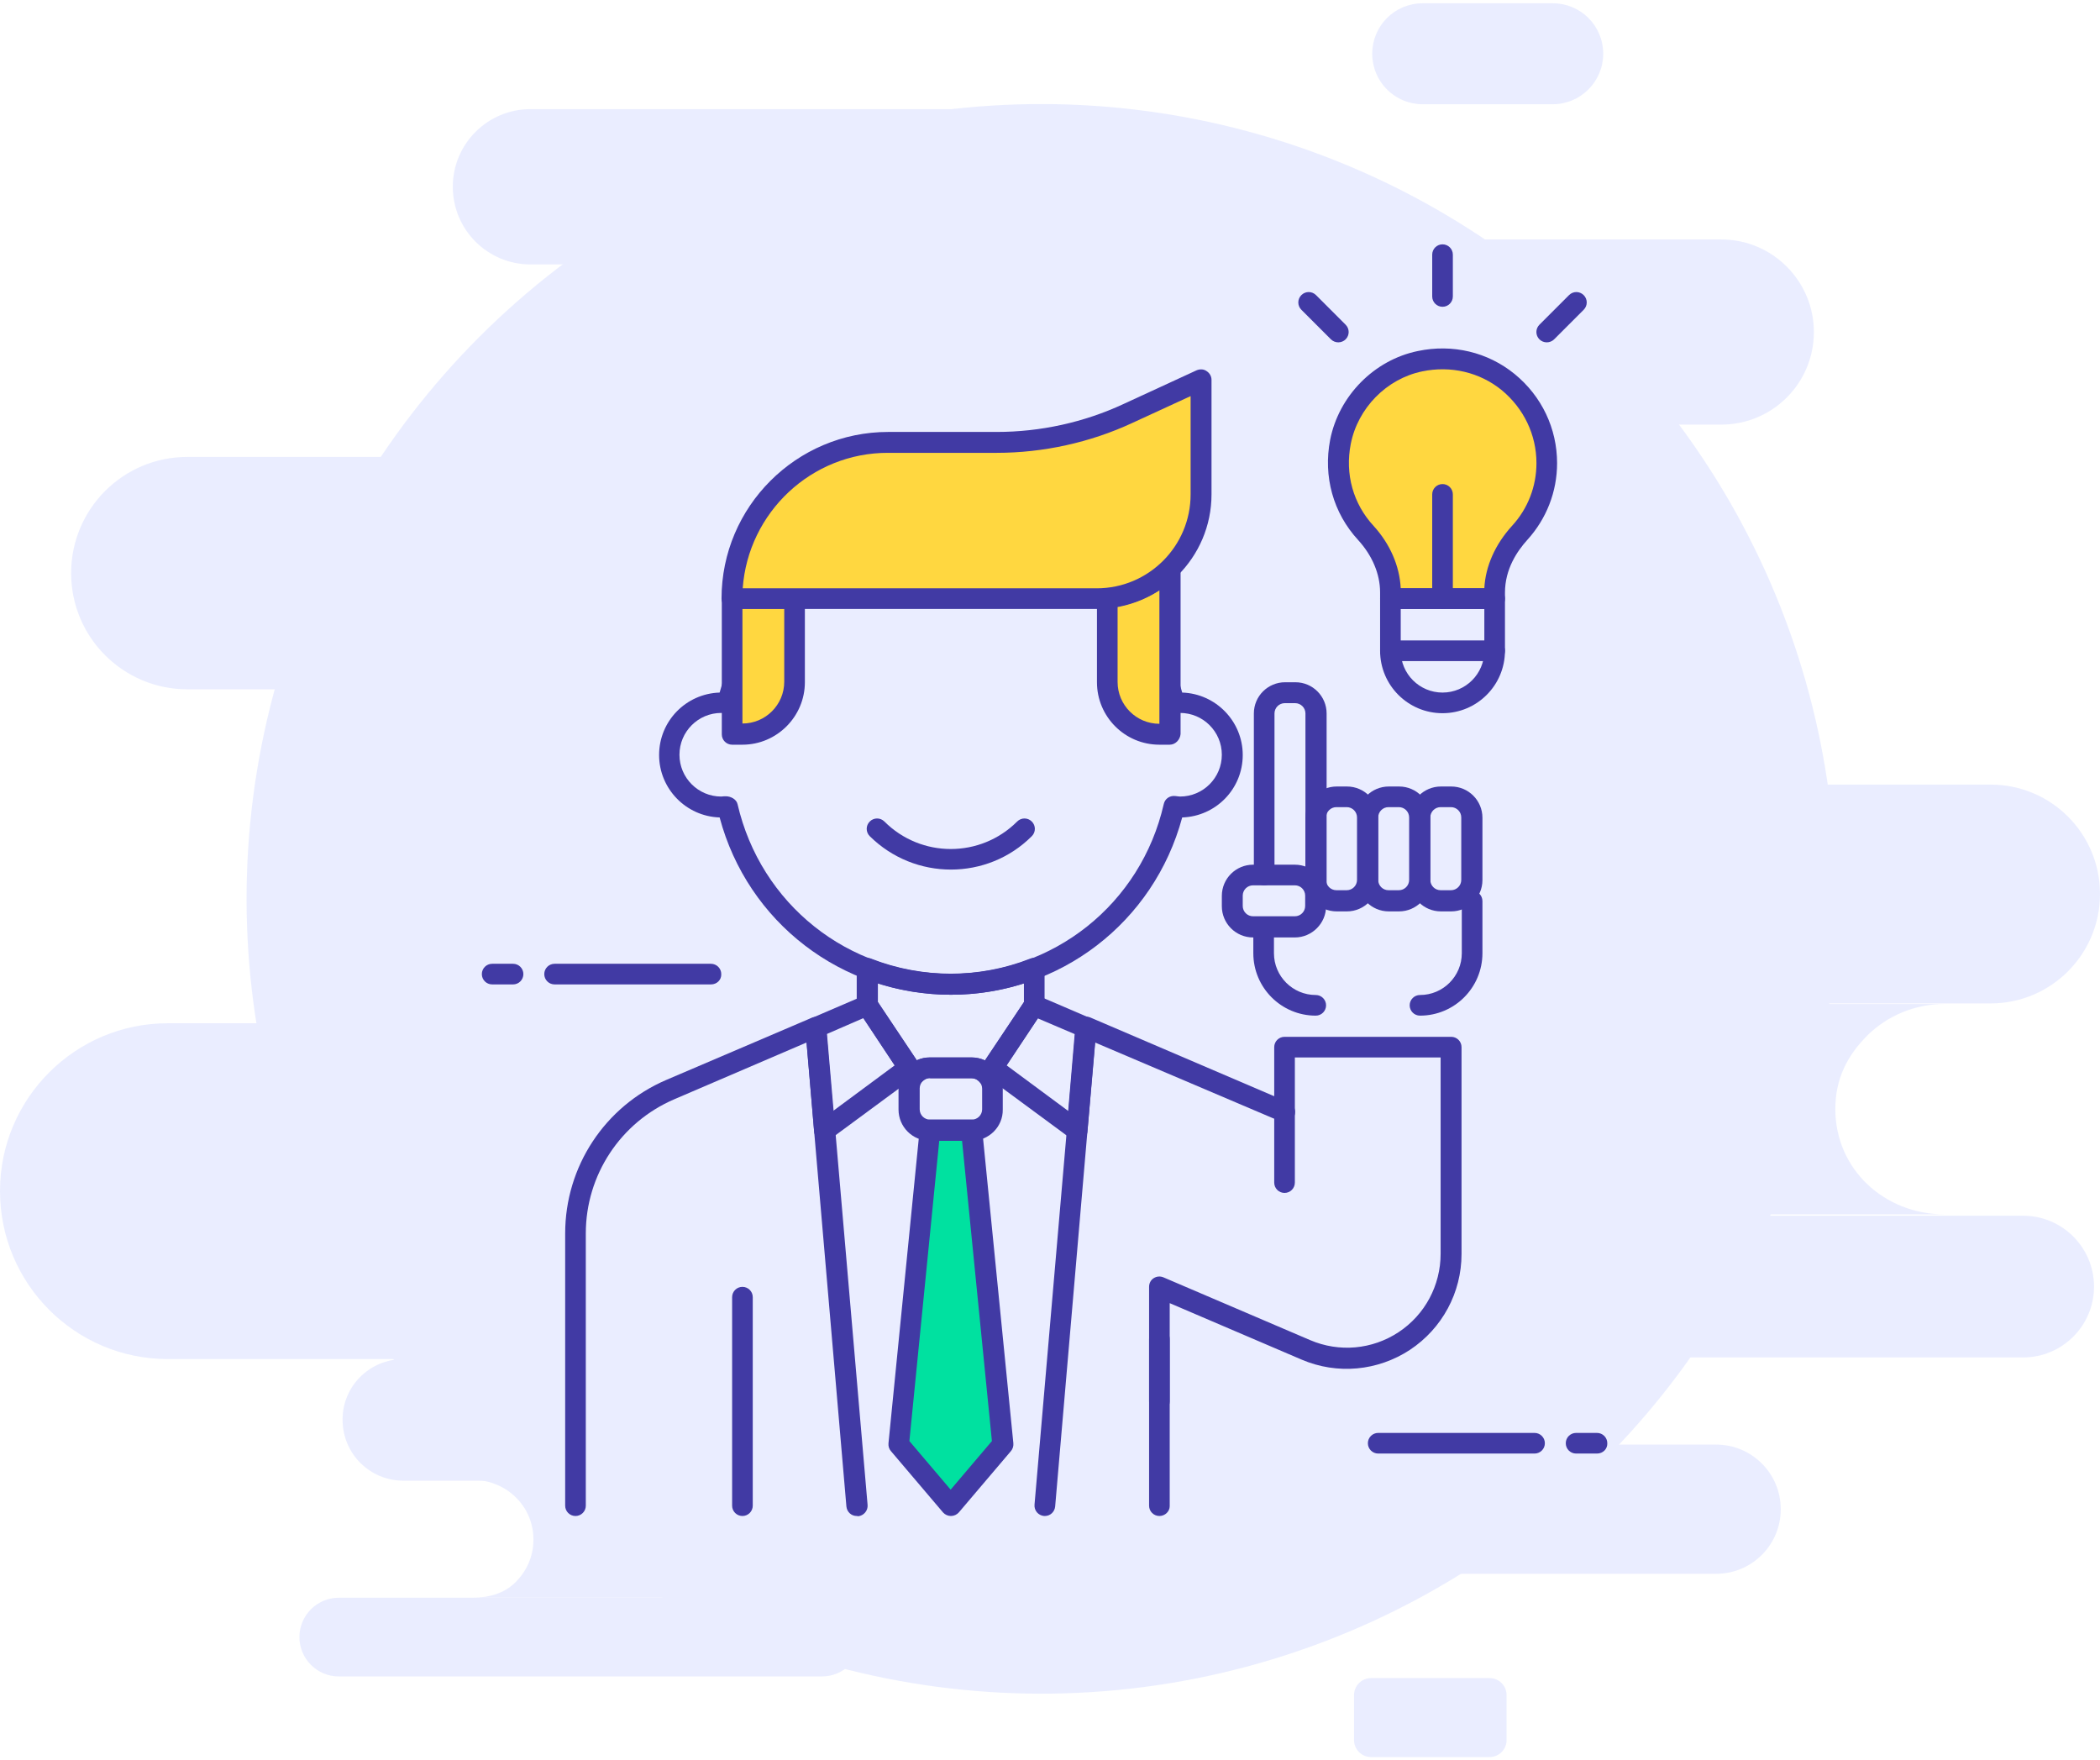<?xml version="1.0" encoding="utf-8"?>
<!-- Generator: Adobe Illustrator 23.0.1, SVG Export Plug-In . SVG Version: 6.00 Build 0)  -->
<svg version="1.1" id="Layer_1" xmlns="http://www.w3.org/2000/svg" xmlns:xlink="http://www.w3.org/1999/xlink" x="0px" y="0px"
	 viewBox="0 0 773.6 648.3" style="enable-background:new 0 0 773.6 648.3;" xml:space="preserve">
<style type="text/css">
	.st0{opacity:0.8;}
	.st1{fill:#E5E9FF;}
	.st2{fill:#413AA4;}
	.st3{fill:#FFD740;}
	.st4{fill:#00E1A0;}
</style>
<g class="st0">
	<g>
		
			<ellipse transform="matrix(0.707 -0.707 0.707 0.707 -121.765 368.278)" class="st1" cx="383.7" cy="331.1" rx="292.8" ry="292.8"/>
	</g>
	<g>
		<path class="st1" d="M382.4,97.4h-187c-15.8,0-28.6-12.8-28.6-28.6l0,0c0-15.8,12.8-28.6,28.6-28.6h187
			c15.8,0,28.6,12.8,28.6,28.6l0,0C411,84.6,398.2,97.4,382.4,97.4z"/>
	</g>
	<g>
		<path class="st1" d="M148.6,500.6h120.2c12.4,0,22.4,10,22.4,22.4l0,0c0,12.4-10,22.4-22.4,22.4H148.6c-12.4,0-22.4-10-22.4-22.4
			l0,0C126.1,510.6,136.2,500.6,148.6,500.6z"/>
	</g>
	<g>
		<path class="st1" d="M124.8,588.5h178c8,0,14.5,6.5,14.5,14.5l0,0c0,8-6.5,14.5-14.5,14.5h-178c-8,0-14.5-6.5-14.5-14.5l0,0
			C110.3,595,116.8,588.5,124.8,588.5z"/>
	</g>
	<g>
		<path class="st1" d="M505.1,618.1h43.6c3.5,0,6.3,2.8,6.3,6.3v16.5c0,3.5-2.8,6.3-6.3,6.3h-43.6c-3.5,0-6.3-2.8-6.3-6.3v-16.5
			C498.8,620.9,501.6,618.1,505.1,618.1z"/>
	</g>
	<g>
		<path class="st1" d="M364.1,532.1h268.1c13.2,0,23.8,10.7,23.8,23.8l0,0c0,13.2-10.7,23.8-23.8,23.8H364.1
			c-13.2,0-23.8-10.7-23.8-23.8l0,0C340.2,542.7,350.9,532.1,364.1,532.1z"/>
	</g>
	<g>
		<path class="st1" d="M174.1,545.1h83.7c-6.2,0-11.8,2.7-15.9,6.7c-4.1,4.1-6.6,8.9-6.6,15.1c0,12.4,10.1,21.6,22.4,21.6h-83.7
			c6.2,0,11.8-1.6,15.9-5.7c4-4,6.6-9.4,6.6-15.6C196.6,554.8,186.5,545.1,174.1,545.1z"/>
	</g>
	<g>
		<path class="st1" d="M517.5,289h215.8c22.3,0,40.3,18,40.3,40.3l0,0c0,22.2-18,40.3-40.3,40.3H517.5c-22.3,0-40.3-18-40.3-40.3
			l0,0C477.2,307,495.3,289,517.5,289z"/>
	</g>
	<g>
		<path class="st1" d="M425.5,447.8h319.8c14.4,0,26.1,11.7,26.1,26.1l0,0c0,14.4-11.7,26.1-26.1,26.1H425.5
			c-14.4,0-26.1-11.7-26.1-26.1l0,0C399.4,459.5,411.1,447.8,425.5,447.8z"/>
	</g>
	<g>
		<path class="st1" d="M566,369.8h150.4c-11.1,0-21.2,4.4-28.5,11.6c-7.3,7.3-11.8,15.9-11.8,27.1c0,22.2,18.1,38.8,40.3,38.8H566
			c11.1,0,21.2-3.1,28.5-10.4c7.3-7.3,11.8-16.5,11.8-27.7C606.3,387,588.3,369.8,566,369.8z"/>
	</g>
	<g>
		<path class="st1" d="M321.9,253.9H69c-23.6,0-42.8-19.1-42.8-42.8l0,0c0-23.6,19.1-42.8,42.8-42.8h252.9
			c23.6,0,42.8,19.2,42.8,42.8l0,0C364.7,234.8,345.6,253.9,321.9,253.9z"/>
	</g>
	<g>
		<path class="st1" d="M427.3,500.6H61.8C27.7,500.6,0,472.9,0,438.7l0,0c0-34.1,27.7-61.8,61.8-61.8h365.5
			c34.1,0,61.8,27.7,61.8,61.8l0,0C489.1,472.9,461.4,500.6,427.3,500.6z"/>
	</g>
	<g>
		<path class="st1" d="M634.1,156.4H432.3c-18.8,0-34.1-15.3-34.1-34.1l0,0c0-18.8,15.3-34.1,34.1-34.1h201.8
			c18.8,0,34.1,15.3,34.1,34.1l0,0C668.2,141.2,652.9,156.4,634.1,156.4z"/>
	</g>
	<g>
		<path class="st1" d="M572,38.4h-47.9c-10.3,0-18.6-8.3-18.6-18.6l0,0c0-10.3,8.3-18.6,18.6-18.6H572c10.3,0,18.6,8.3,18.6,18.6
			l0,0C590.6,30,582.3,38.4,572,38.4z"/>
	</g>
</g>
<g>
	<path class="st2" d="M315.6,558.4c-2,0-3.6-1.5-3.8-3.5L297.1,384l-48.7,20.9c-19.8,8.5-32.6,27.9-32.6,49.4v100.3
		c0,2.1-1.7,3.8-3.8,3.8c-2.1,0-3.8-1.7-3.8-3.8V454.3c0-24.6,14.6-46.8,37.2-56.5l53.6-22.9c1.1-0.5,2.4-0.4,3.5,0.2
		c1.1,0.6,1.7,1.7,1.9,3l15.2,176.2c0.2,2.1-1.4,4-3.5,4.2C315.9,558.4,315.7,558.4,315.6,558.4z"/>
	<path class="st2" d="M427.1,520c-2.1,0-3.8-1.7-3.8-3.8v-23c0-2.1,1.7-3.8,3.8-3.8s3.8,1.7,3.8,3.8v23
		C430.9,518.3,429.2,520,427.1,520z"/>
	<path class="st2" d="M350.3,366.4c-40.3,0-74.9-26.7-85.2-65.3c-12.4-0.4-22.3-10.6-22.3-23c0-12.5,9.9-22.6,22.3-23
		c10.4-38.6,44.9-65.3,85.2-65.3c40.3,0,74.9,26.7,85.2,65.3c12.4,0.4,22.3,10.6,22.3,23c0,12.5-9.9,22.6-22.3,23
		C425.1,339.7,390.5,366.4,350.3,366.4z M267.4,293.3c1.8,0,3.9,1.1,4.3,2.9c8.5,36.8,40.7,62.5,78.5,62.5s70.1-25.7,78.5-62.5
		c0.4-1.9,2.1-3.2,4.2-3c1,0.1,1.4,0.2,1.8,0.2c8.5,0,15.4-6.9,15.4-15.4c0-8.5-6.9-15.4-15.4-15.4c-0.4,0-0.7,0.1-1.1,0.1
		c-2,0.2-4.4-0.9-4.9-2.9c-8.5-36.8-40.7-62.5-78.5-62.5s-70.1,25.7-78.5,62.5c-0.4,1.9-2.3,3.2-4.2,3c-1-0.1-1.4-0.2-1.8-0.2
		c-8.5,0-15.4,6.9-15.4,15.4c0,8.5,6.9,15.4,15.4,15.4c0.4,0,0.7-0.1,1.1-0.1C267.1,293.3,267.2,293.3,267.4,293.3z"/>
	<path class="st3" d="M273.5,270.4h-3.8v-49.9h23v30.7C292.7,261.8,284.1,270.4,273.5,270.4z"/>
	<path class="st2" d="M273.5,274.3h-3.8c-2.1,0-3.8-1.7-3.8-3.8v-49.9c0-2.1,1.7-3.8,3.8-3.8h23c2.1,0,3.8,1.7,3.8,3.8v30.7
		C296.5,263.9,286.2,274.3,273.5,274.3z M273.5,266.6L273.5,266.6L273.5,266.6z M273.5,224.3v42.2c8.5,0,15.4-6.9,15.4-15.4v-26.9
		H273.5z"/>
	<path class="st3" d="M407.9,220.1v31.1c0,10.6,8.6,19.2,19.2,19.2h3.8v-60.9C424.8,215.4,416.8,219.2,407.9,220.1z"/>
	<path class="st2" d="M430.9,274.3h-3.8c-12.7,0-23-10.3-23-23v-31.1c0-2,1.5-3.6,3.5-3.8c7.9-0.8,15.3-4.2,20.7-9.6
		c1.1-1.1,2.8-1.4,4.2-0.8c1.4,0.6,2.4,2,2.4,3.5v60.9C434.7,272.5,433,274.3,430.9,274.3z M411.7,223.4v27.8
		c0,8.5,6.9,15.4,15.4,15.4v-49.2C422.4,220.4,417.2,222.4,411.7,223.4z"/>
	<path class="st2" d="M350.3,320.3c-10.8,0-21.6-4.1-29.9-12.3c-1.5-1.5-1.5-3.9,0-5.4c1.5-1.5,3.9-1.5,5.4,0
		c13.5,13.5,35.4,13.5,48.9,0c1.5-1.5,3.9-1.5,5.4,0c1.5,1.5,1.5,3.9,0,5.4C371.9,316.2,361.1,320.3,350.3,320.3z"/>
	<path class="st3" d="M404,220.5H269.6c0-31.8,25.8-57.6,57.6-57.6h40c16.7,0,33.1-3.6,48.3-10.6l26.9-12.4v42.2
		C442.4,203.3,425.2,220.5,404,220.5z"/>
	<path class="st2" d="M404,224.3H269.6c-2.1,0-3.8-1.7-3.8-3.8c0-33.9,27.6-61.4,61.4-61.4h40c16,0,32.1-3.5,46.7-10.3l26.9-12.4
		c1.2-0.5,2.6-0.5,3.7,0.3c1.1,0.7,1.8,1.9,1.8,3.2v42.2C446.3,205.4,427.3,224.3,404,224.3z M273.6,216.7H404
		c19.1,0,34.6-15.5,34.6-34.6v-36.2l-21.5,9.9c-15.5,7.2-32.8,11-49.9,11h-40C298.9,166.7,275.6,188.8,273.6,216.7z"/>
	<path class="st4" d="M369.5,532l-19.2,22.6L331.1,532l11.5-115.7h15.4L369.5,532z"/>
	<g>
		<path class="st2" d="M350.3,558.4c-1.1,0-2.2-0.5-2.9-1.3l-19.2-22.6c-0.7-0.8-1-1.8-0.9-2.9l11.5-115.7c0.2-2,1.9-3.5,3.8-3.5
			h15.4c2,0,3.6,1.5,3.8,3.5l11.5,115.7c0.1,1-0.2,2.1-0.9,2.9l-19.2,22.6C352.5,557.9,351.4,558.4,350.3,558.4z M335,530.8
			l15.2,17.9l15.2-17.9l-11-110.6h-8.4L335,530.8z"/>
		<path class="st2" d="M273.5,558.4c-2.1,0-3.8-1.7-3.8-3.8v-76.8c0-2.1,1.7-3.8,3.8-3.8c2.1,0,3.8,1.7,3.8,3.8v76.8
			C277.3,556.7,275.6,558.4,273.5,558.4z"/>
		<path class="st2" d="M427.1,558.4c-2.1,0-3.8-1.7-3.8-3.8v-80.6c0-1.3,0.6-2.5,1.7-3.2c1.1-0.7,2.4-0.8,3.6-0.3l54,23.1
			c10.7,4.6,22.9,3.5,32.6-2.9c9.7-6.4,15.5-17.2,15.5-28.9v-72.3H477v46.1c0,2.1-1.7,3.8-3.8,3.8s-3.8-1.7-3.8-3.8v-49.9
			c0-2.1,1.7-3.8,3.8-3.8h61.4c2.1,0,3.8,1.7,3.8,3.8v76.2c0,14.2-7.1,27.4-19,35.3c-11.9,7.8-26.8,9.2-39.9,3.6l-48.6-20.8v74.8
			C430.9,556.7,429.2,558.4,427.1,558.4z"/>
		<path class="st2" d="M303.7,420.2c-0.5,0-1.1-0.1-1.6-0.3c-1.3-0.6-2.1-1.8-2.2-3.2l-3.2-37.9c-0.1-1.6,0.8-3.2,2.3-3.8l19.1-8.2
			c1.7-0.7,3.7-0.1,4.7,1.4l15.4,23c1.1,1.7,0.7,4-0.9,5.2l-31.2,23C305.3,419.9,304.5,420.2,303.7,420.2z M304.5,380.9l2.4,28.3
			l22.7-16.8L318.1,375L304.5,380.9z"/>
		<path class="st2" d="M396.8,420.2c-0.8,0-1.6-0.3-2.3-0.8l-31.2-23c-1.6-1.2-2.1-3.5-0.9-5.2l15.4-23c1-1.5,3-2.1,4.7-1.4
			l19.1,8.2c1.5,0.7,2.4,2.2,2.3,3.9l-3.3,37.9c-0.1,1.4-1,2.6-2.2,3.2C397.8,420.1,397.3,420.2,396.8,420.2z M370.8,392.4
			l22.7,16.8l2.4-28.3l-13.6-5.8L370.8,392.4z"/>
		<path class="st2" d="M357.9,420.2h-15.4c-6.4,0-11.5-5.2-11.5-11.5V401c0-6.4,5.2-11.5,11.5-11.5h15.4c6.4,0,11.5,5.2,11.5,11.5
			v7.7C369.5,415,364.3,420.2,357.9,420.2z M342.6,397.1c-2.1,0-3.8,1.7-3.8,3.8v7.7c0,2.1,1.7,3.8,3.8,3.8h15.4
			c2.1,0,3.8-1.7,3.8-3.8V401c0-2.1-1.7-3.8-3.8-3.8H342.6z"/>
		<path class="st2" d="M363.7,399.9c-1.1,0-2.2-0.5-2.9-1.4c-0.5-0.5-1.4-1.4-2.9-1.4h-15.4c-1.4,0-2.4,0.9-2.9,1.4
			c-0.8,0.9-2,1.4-3.2,1.4c-1.2-0.1-2.3-0.7-3-1.7l-17.2-25.9c-0.4-0.6-0.6-1.4-0.6-2.1v-13.5c0-1.3,0.6-2.5,1.7-3.2
			c1-0.7,2.4-0.9,3.6-0.4c18.9,7.4,39.8,7.4,58.6,0c1.2-0.5,2.5-0.3,3.6,0.4c1,0.7,1.7,1.9,1.7,3.2v13.5c0,0.8-0.2,1.5-0.6,2.1
			l-17.2,25.9c-0.7,1-1.8,1.6-3,1.7C363.9,399.9,363.8,399.9,363.7,399.9z M342.6,389.5h15.4c1.7,0,3.4,0.4,4.9,1.1l14.3-21.5v-6.9
			c-17.4,5.6-36.3,5.6-53.8,0v6.9l14.3,21.5C339.2,389.8,340.9,389.5,342.6,389.5z"/>
		<path class="st2" d="M261.9,362.6h-57.6c-2.1,0-3.8-1.7-3.8-3.8c0-2.1,1.7-3.8,3.8-3.8h57.6c2.1,0,3.8,1.7,3.8,3.8
			C265.8,360.9,264.1,362.6,261.9,362.6z"/>
		<path class="st2" d="M189,362.6h-7.7c-2.1,0-3.8-1.7-3.8-3.8c0-2.1,1.7-3.8,3.8-3.8h7.7c2.1,0,3.8,1.7,3.8,3.8
			C192.8,360.9,191.1,362.6,189,362.6z"/>
		<path class="st2" d="M565.3,535.4h-57.6c-2.1,0-3.8-1.7-3.8-3.8c0-2.1,1.7-3.8,3.8-3.8h57.6c2.1,0,3.8,1.7,3.8,3.8
			C569.1,533.7,567.4,535.4,565.3,535.4z"/>
		<path class="st2" d="M588.3,535.4h-7.7c-2.1,0-3.8-1.7-3.8-3.8c0-2.1,1.7-3.8,3.8-3.8h7.7c2.1,0,3.8,1.7,3.8,3.8
			C592.2,533.7,590.5,535.4,588.3,535.4z"/>
		<path class="st2" d="M477,345.3h-15.4c-6.4,0-11.5-5.2-11.5-11.5v-3.8c0-6.4,5.2-11.5,11.5-11.5H477c6.4,0,11.5,5.2,11.5,11.5v3.8
			C488.5,340.1,483.3,345.3,477,345.3z M461.6,326.1c-2.1,0-3.8,1.7-3.8,3.8v3.8c0,2.1,1.7,3.8,3.8,3.8H477c2.1,0,3.8-1.7,3.8-3.8
			v-3.8c0-2.1-1.7-3.8-3.8-3.8H461.6z"/>
		<path class="st2" d="M534.6,335.7h-3.8c-6.4,0-11.5-5.2-11.5-11.5v-23c0-6.4,5.2-11.5,11.5-11.5h3.8c6.4,0,11.5,5.2,11.5,11.5v23
			C546.1,330.5,540.9,335.7,534.6,335.7z M530.7,297.3c-2.1,0-3.8,1.7-3.8,3.8v23c0,2.1,1.7,3.8,3.8,3.8h3.8c2.1,0,3.8-1.7,3.8-3.8
			v-23c0-2.1-1.7-3.8-3.8-3.8H530.7z"/>
		<path class="st2" d="M515.4,335.7h-3.8c-6.4,0-11.5-5.2-11.5-11.5v-23c0-6.4,5.2-11.5,11.5-11.5h3.8c6.4,0,11.5,5.2,11.5,11.5v23
			C526.9,330.5,521.7,335.7,515.4,335.7z M511.5,297.3c-2.1,0-3.8,1.7-3.8,3.8v23c0,2.1,1.7,3.8,3.8,3.8h3.8c2.1,0,3.8-1.7,3.8-3.8
			v-23c0-2.1-1.7-3.8-3.8-3.8H511.5z"/>
		<path class="st2" d="M496.2,335.7h-3.8c-6.4,0-11.5-5.2-11.5-11.5v-23c0-6.4,5.2-11.5,11.5-11.5h3.8c6.4,0,11.5,5.2,11.5,11.5v23
			C507.7,330.5,502.5,335.7,496.2,335.7z M492.3,297.3c-2.1,0-3.8,1.7-3.8,3.8v23c0,2.1,1.7,3.8,3.8,3.8h3.8c2.1,0,3.8-1.7,3.8-3.8
			v-23c0-2.1-1.7-3.8-3.8-3.8H492.3z"/>
		<path class="st2" d="M523.1,374.1c-2.1,0-3.8-1.7-3.8-3.8c0-2.1,1.7-3.8,3.8-3.8c8.5,0,15.4-6.9,15.4-15.4v-19.2
			c0-2.1,1.7-3.8,3.8-3.8c2.1,0,3.8,1.7,3.8,3.8v19.2C546.1,363.8,535.8,374.1,523.1,374.1z"/>
		<path class="st2" d="M484.7,374.1c-12.7,0-23-10.3-23-23v-9.6c0-2.1,1.7-3.8,3.8-3.8c2.1,0,3.8,1.7,3.8,3.8v9.6
			c0,8.5,6.9,15.4,15.4,15.4c2.1,0,3.8,1.7,3.8,3.8C488.5,372.4,486.8,374.1,484.7,374.1z"/>
		<path class="st2" d="M484.7,335.7c-2.1,0-3.8-1.7-3.8-3.8v-69.1c0-2.1-1.7-3.8-3.8-3.8h-3.8c-2.1,0-3.8,1.7-3.8,3.8v59.5
			c0,2.1-1.7,3.8-3.8,3.8c-2.1,0-3.8-1.7-3.8-3.8v-59.5c0-6.4,5.2-11.5,11.5-11.5h3.8c6.4,0,11.5,5.2,11.5,11.5v69.1
			C488.5,334,486.8,335.7,484.7,335.7z"/>
		<path class="st2" d="M384.9,558.4c-0.1,0-0.2,0-0.3,0c-2.1-0.2-3.7-2-3.5-4.2l15.2-176.2c0.1-1.2,0.8-2.3,1.9-3
			c1-0.6,2.3-0.7,3.5-0.2l73.1,31.3c2,0.8,2.8,3.1,2,5c-0.8,2-3.1,2.8-5,2L403.4,384l-14.7,170.9
			C388.5,556.9,386.9,558.4,384.9,558.4z"/>
	</g>
	<path class="st3" d="M569.8,170.6c0-23.9-21.9-42.7-46.7-37.5c-14.7,3.1-26.4,15-29.3,29.7c-2.6,13,1.5,25.1,9.3,33.6
		c5.6,6,9.1,13.7,9.1,21.9v2.3h38.4v-2.3c0-8.3,3.6-15.9,9.2-22C566,189.5,569.8,180.5,569.8,170.6z"/>
	<path class="st2" d="M550.6,224.3h-38.4c-2.1,0-3.8-1.7-3.8-3.8v-2.3c0-6.8-2.9-13.6-8.1-19.3c-9.2-10-12.9-23.4-10.3-36.9
		c3.2-16.2,16.2-29.4,32.3-32.7c12.8-2.7,25.8,0.4,35.7,8.5c9.9,8.1,15.6,20,15.6,32.8c0,10.5-3.9,20.5-11,28.3
		c-3.7,4.1-8.2,10.7-8.2,19.4v2.3C554.4,222.6,552.7,224.3,550.6,224.3z M516,216.7h30.8c0.4-8.1,4-16.2,10.2-23
		c5.8-6.3,9-14.5,9-23.1c0-10.5-4.7-20.2-12.8-26.9c-8.1-6.6-18.8-9.1-29.3-6.9c-13.1,2.7-23.7,13.5-26.3,26.7
		c-2.2,11.1,0.9,22.1,8.4,30.2C512.1,200.4,515.6,208.5,516,216.7z"/>
	<path class="st2" d="M531.4,262.7c-12.7,0-23-10.3-23-23v-19.2c0-2.1,1.7-3.8,3.8-3.8h38.4c2.1,0,3.8,1.7,3.8,3.8v19.2
		C554.4,252.4,544.1,262.7,531.4,262.7z M516,224.3v15.4c0,8.5,6.9,15.4,15.4,15.4s15.4-6.9,15.4-15.4v-15.4H516z"/>
	<path class="st2" d="M550.6,243.5h-38.4c-2.1,0-3.8-1.7-3.8-3.8c0-2.1,1.7-3.8,3.8-3.8h38.4c2.1,0,3.8,1.7,3.8,3.8
		C554.4,241.8,552.7,243.5,550.6,243.5z"/>
	<path class="st2" d="M531.4,113c-2.1,0-3.8-1.7-3.8-3.8V93.8c0-2.1,1.7-3.8,3.8-3.8c2.1,0,3.8,1.7,3.8,3.8v15.4
		C535.2,111.3,533.5,113,531.4,113z"/>
	<path class="st2" d="M493,126.1c-1,0-2-0.4-2.7-1.1l-10.9-10.9c-1.5-1.5-1.5-3.9,0-5.4c1.5-1.5,3.9-1.5,5.4,0l10.9,10.9
		c1.5,1.5,1.5,3.9,0,5.4C495,125.7,494,126.1,493,126.1z"/>
	<path class="st2" d="M569.8,126.1c-1,0-2-0.4-2.7-1.1c-1.5-1.5-1.5-3.9,0-5.4l10.9-10.9c1.5-1.5,3.9-1.5,5.4,0
		c1.5,1.5,1.5,3.9,0,5.4L572.5,125C571.8,125.7,570.8,126.1,569.8,126.1z"/>
	<path class="st2" d="M531.4,224.3c-2.1,0-3.8-1.7-3.8-3.8v-38.4c0-2.1,1.7-3.8,3.8-3.8c2.1,0,3.8,1.7,3.8,3.8v38.4
		C535.2,222.6,533.5,224.3,531.4,224.3z"/>
</g>
</svg>

